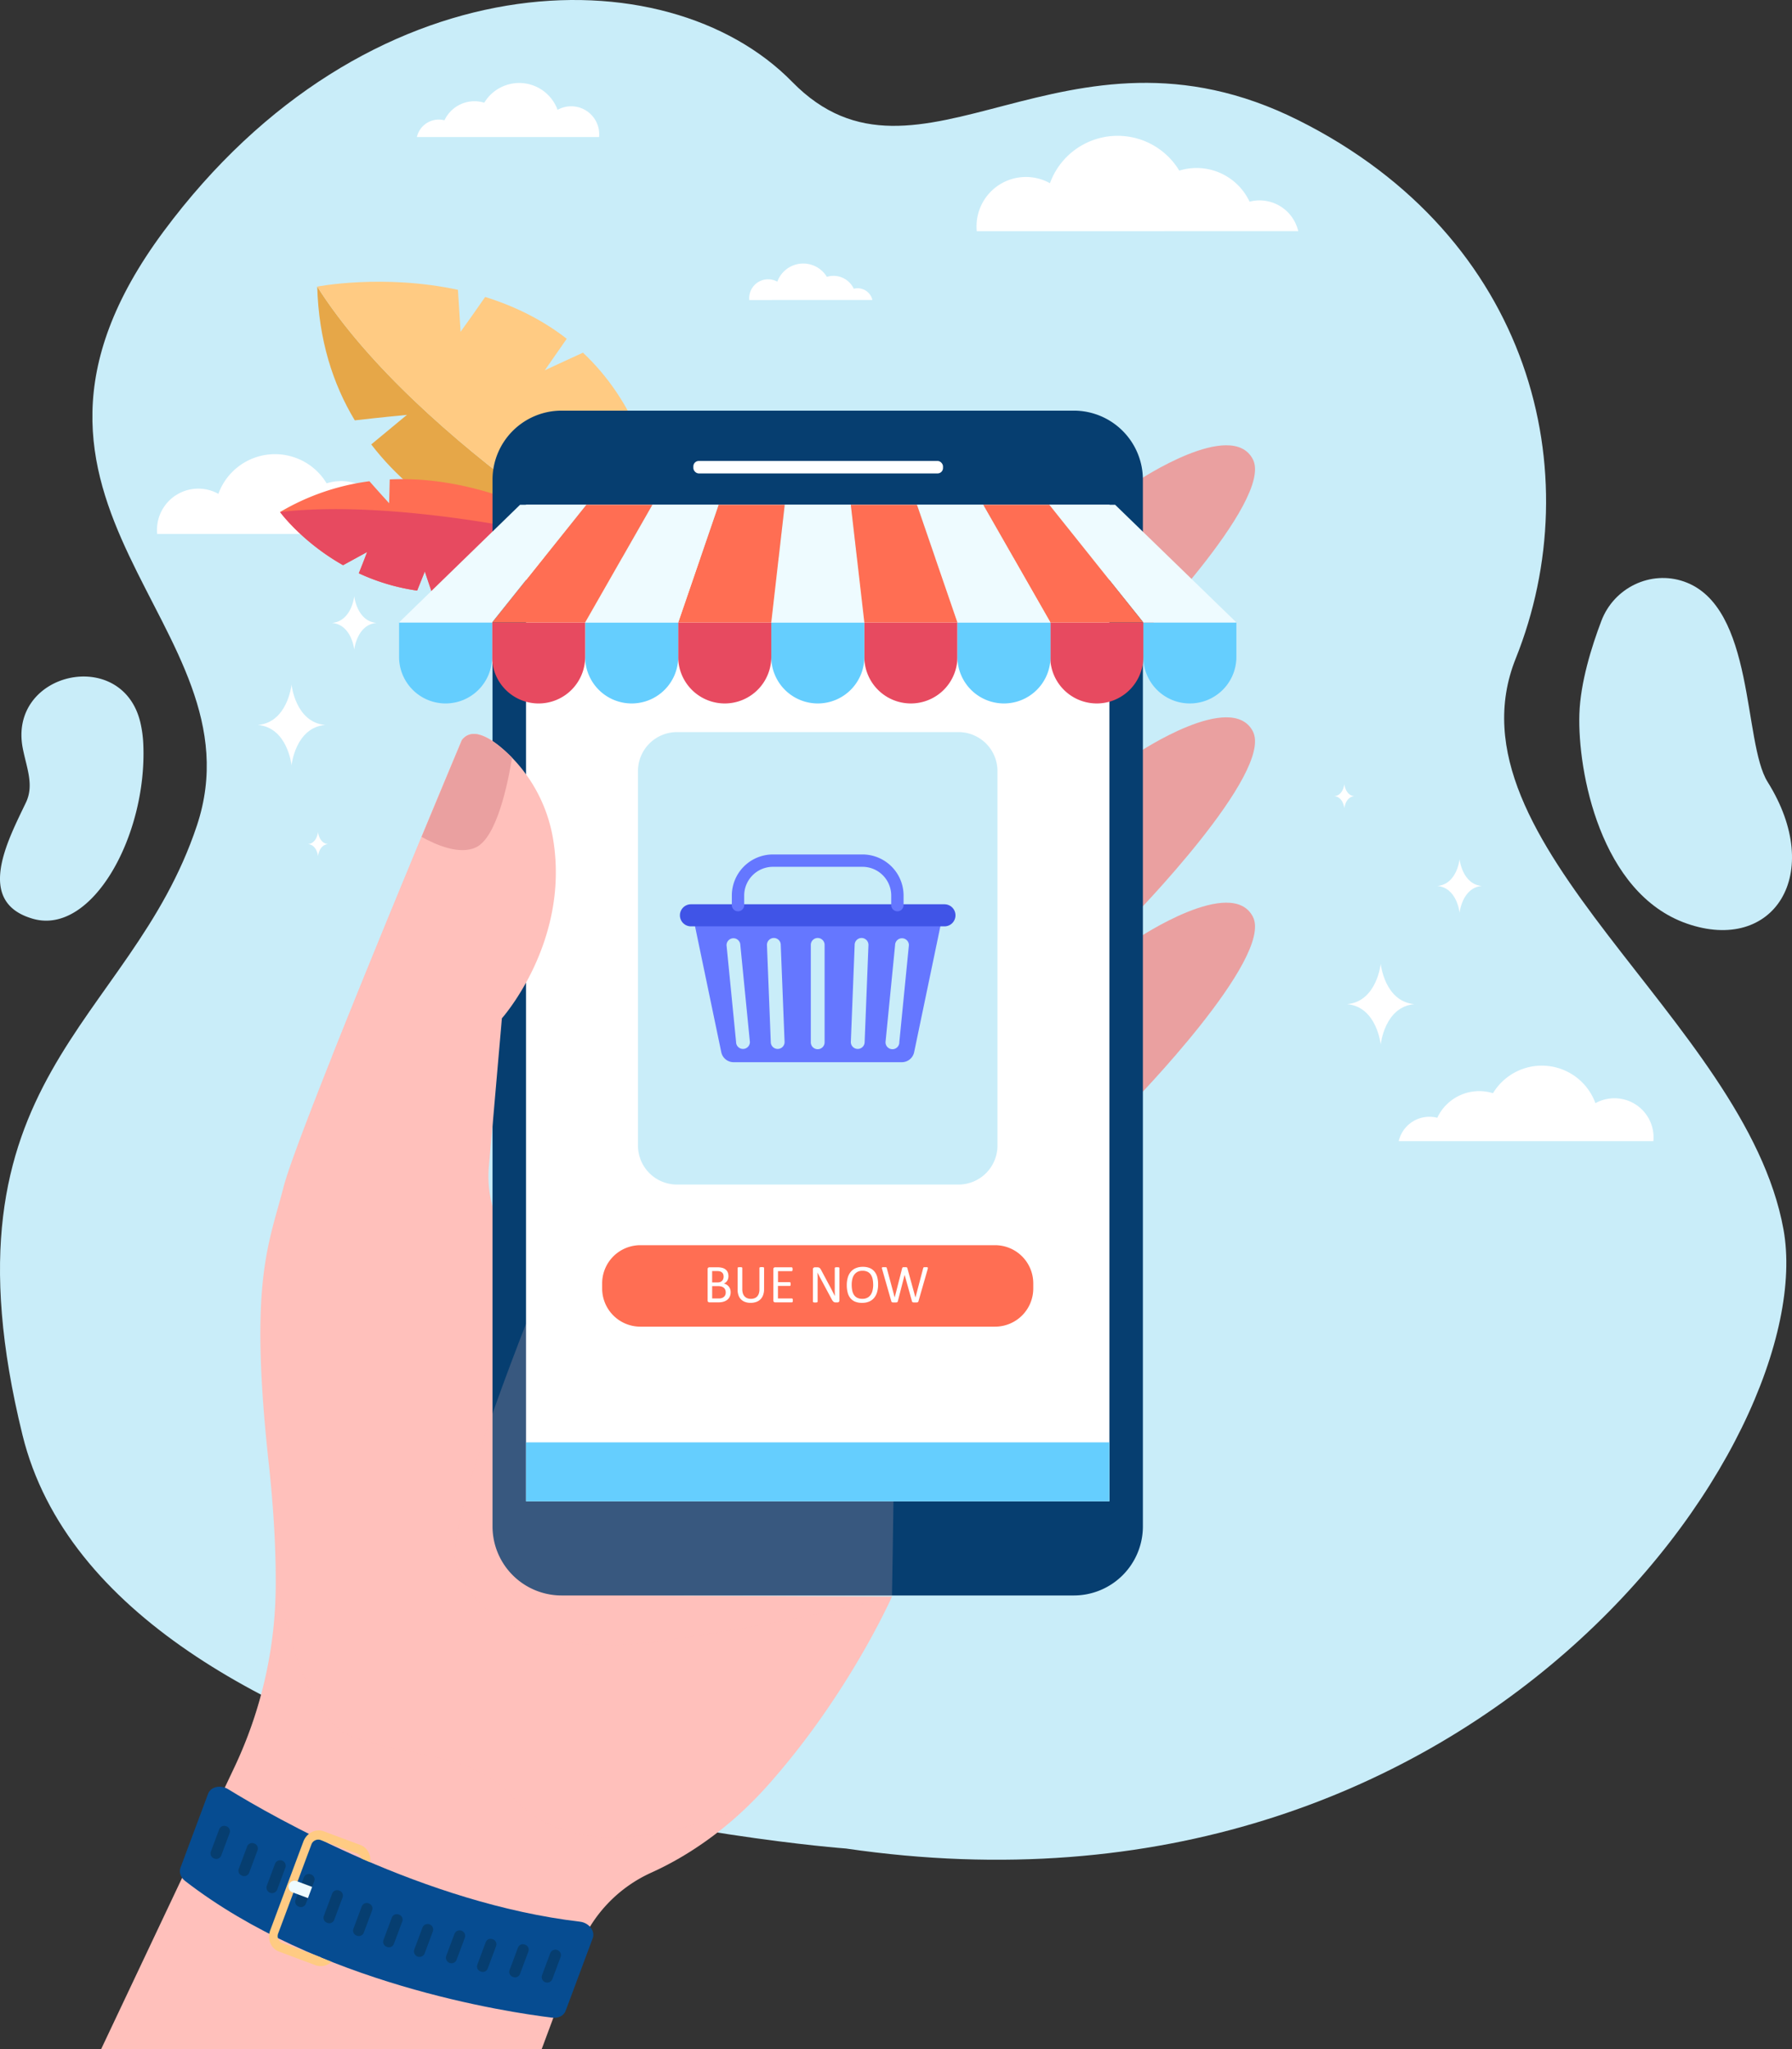 <svg xmlns="http://www.w3.org/2000/svg" viewBox="0 0 1576.09 1802.47"><rect x="0" y="0" width="1576.09" height="1802.47" fill="#333333" stroke="none"/><g style="isolation:isolate"><g id="Layer_2" data-name="Layer 2"><g id="Layer_1-2" data-name="Layer 1"><path d="M744.09,1626.07S97.55,1578.51,19.8,1262.37s94.56-359.15,153.4-536.22-208-281.5-29.42-522.43,442-245.13,553-131.66,239-69.34,445,33.63,256.48,311,191.34,473.53,202,317.92,235.47,502.17S1299.76,1707.31,744.09,1626.07Z" style="fill:#c9edf9"/><path d="M89,1802.47H476.42L508.56,1716A122.35,122.35,0,0,1,573,1647.18c28.06-12.7,65.82-35.75,102.43-76.84,71.24-80,109-165.74,109-165.74l-240.11-1.17s21.61-134.31-97.72-312.69a100.91,100.91,0,0,1-16.6-64.89l11.32-130.09s81.09-90.63,31.34-203.06c0,0-47.58-65.87-66.45-41.76,0,0-143.72,342.22-156.8,393.11s-30.53,82.87-13.09,242.79c4.62,42.34,6.28,77.64,6.22,106.68a378.58,378.58,0,0,1-36.39,161.12Z" style="fill:#ffc0bb"/><path d="M450.34,1580.48c-36-39.92-85.92-33.62-138.45-51.83s-69.39-149.52-69.39-149.52v0q.12,7.44.11,14.41a378.58,378.58,0,0,1-36.39,161.12L89,1802.47H476.42L508.56,1716A122.35,122.35,0,0,1,573,1647.18c23.88-10.81,54.79-29.12,86-59.66C552.35,1632.37,486.3,1620.41,450.34,1580.48Z" style="fill:#ffc0bb;opacity:0.2;mix-blend-mode:multiply"/><path d="M767.3,263.88A13.38,13.38,0,0,0,750.9,254a19.67,19.67,0,0,0-23.67-10.46,24.26,24.26,0,0,0-43.57,4.24,16.64,16.64,0,0,0-24.73,14.54c0,.54,0,1.08.08,1.61Z" style="fill:#fff"/><path d="M1141.81,203.34A34.93,34.93,0,0,0,1099,177.4a51.43,51.43,0,0,0-61.81-27.3,63.33,63.33,0,0,0-113.75,11.06,43.44,43.44,0,0,0-64.56,38c0,1.43.08,2.83.21,4.22Z" style="fill:#fff"/><path d="M374.81,469.73A29.23,29.23,0,0,0,339,448a43,43,0,0,0-51.74-22.85,53,53,0,0,0-95.2,9.26,36.35,36.35,0,0,0-54,31.77c0,1.19.06,2.37.17,3.53Z" style="fill:#fff"/><path d="M279,252.11c89.07,140.54,308.6,265.78,308.6,265.78S413.11,503.72,326.51,390.94l31.4-26s-25,2.41-45.87,4.83C292.78,337.81,280.31,299.06,279,252.11Z" style="fill:#e6a748"/><path d="M512.73,310.23c-13.55,6.15-33.58,15.51-33.58,15.51L498.45,298c-22.48-17.49-47.23-29.15-71.75-36.78-9.94,14.47-21.62,30.64-21.62,30.64l-2.32-36.92C337,240.79,279,252.11,279,252.11c89.07,140.54,308.6,265.78,308.6,265.78C586.63,414.63,555.19,350.15,512.73,310.23Z" style="fill:#ffcb83"/><path d="M246.32,450.4a206.83,206.83,0,0,1,78.61-27.07c7.78,8.88,17.33,19.33,17.33,19.33l.53-20.92c99.28-4.76,183,57.77,183,57.77-56.81,34.56-105.7,44.25-146,41.38-2.54-7.3-6.15-18.2-6.15-18.2l-6.74,16.83a182.87,182.87,0,0,1-51.31-15.23c3.57-8.73,7.32-18.71,7.32-18.71l-21.17,11.6C265.39,476.62,246.32,450.4,246.32,450.4Z" style="fill:#ff6e53"/><path d="M379.78,520.89c-2.54-7.3-6.15-18.2-6.15-18.2l-6.74,16.83a182.87,182.87,0,0,1-51.31-15.23c3.57-8.73,7.32-18.71,7.32-18.71l-21.17,11.6c-36.34-20.56-55.41-46.78-55.41-46.78,115.5-13.2,279.45,29.11,279.45,29.11C469,514.07,420.07,523.76,379.78,520.89Z" style="fill:#e74a60"/><path d="M1001.11,422.77s82.07-54.92,100.8-18.74S995.3,568.26,995.3,568.26Z" style="fill:#eaa0a0"/><path d="M1001.11,662.08s82.07-54.93,100.8-18.74S995.3,807.56,995.3,807.56Z" style="fill:#eaa0a0"/><path d="M1001.11,825.12s82.07-54.92,100.8-18.74S995.3,970.61,995.3,970.61Z" style="fill:#eaa0a0"/><path d="M944.44,361.22H493.93A60.76,60.76,0,0,0,433.18,422v920.71a60.76,60.76,0,0,0,60.75,60.75H944.44a60.75,60.75,0,0,0,60.74-60.75V422A60.76,60.76,0,0,0,944.44,361.22Z" style="fill:#063e70"/><path d="M474.23,1135.37s-81.49,199.47-73.58,237.18,57.35,88.15,178.67,71.34S784.5,1404.6,784.5,1404.6s5.07-269.2,0-282.85S561.29,1011.2,552.71,1011.2,474.23,1135.37,474.23,1135.37Z" style="fill:#ffc0bb;opacity:0.2;mix-blend-mode:multiply"/><rect x="462.63" y="444.02" width="513.1" height="876.61" style="fill:#fff"/><path d="M595.39,644H843a34.28,34.28,0,0,1,34.28,34.28v329.46A34.27,34.27,0,0,1,843,1042H595.39a34.27,34.27,0,0,1-34.27-34.27V678.26A34.28,34.28,0,0,1,595.39,644Z" style="fill:#c9edf9"/><path d="M609.28,805.17l25.05,120.21a11.1,11.1,0,0,0,10.77,9H793.27a11.1,11.1,0,0,0,10.77-9l25.05-120.21ZM653.46,922.7a6.06,6.06,0,0,1-6.06-6.07L639,831.43a6.07,6.07,0,0,1,12.14,0l8.41,85.2A6.07,6.07,0,0,1,653.46,922.7Zm30.52,0h0a6.07,6.07,0,0,1-6.07-6.07l-3.36-85.2a6.07,6.07,0,1,1,12.13,0l3.37,85.2A6.07,6.07,0,0,1,684,922.7Zm41.27-6.07a6.07,6.07,0,1,1-12.13,0v-85.2a6.07,6.07,0,1,1,12.13,0Zm35.21,0a6.07,6.07,0,0,1-12.14,0l3.37-85.2a6.07,6.07,0,1,1,12.13,0Zm30.51,0a6.07,6.07,0,1,1-12.13,0l8.41-85.2a6.07,6.07,0,0,1,12.14,0Z" style="fill:#6577ff"/><path d="M830.66,814.88H607.71a9.71,9.71,0,0,1-9.71-9.71h0a9.71,9.71,0,0,1,9.71-9.71H830.66a9.7,9.7,0,0,1,9.7,9.71h0A9.7,9.7,0,0,1,830.66,814.88Z" style="fill:#4054e7"/><path d="M654.53,796.19V787.8a25.3,25.3,0,0,1,25.3-25.3h78.71a25.3,25.3,0,0,1,25.3,25.3v8.39a5.44,5.44,0,0,0,5.43,5.44h0a5.44,5.44,0,0,0,5.44-5.44V787.8a36.17,36.17,0,0,0-36.17-36.17H679.83a36.17,36.17,0,0,0-36.17,36.17v8.39a5.44,5.44,0,0,0,5.43,5.44h0A5.44,5.44,0,0,0,654.53,796.19Z" style="fill:#6577ff"/><rect x="609.82" y="405.48" width="219.56" height="10.98" rx="4.75" style="fill:#fff"/><path d="M423,974.26s3.1,11.51,10.1,17.17l8.32-95.67S501,829.09,486.63,739.18A134.35,134.35,0,0,0,443,659.49c-13.36-11.75-28-19.6-36.69-8.55,0,0-67.59,160.94-114.28,278.49Z" style="fill:#ffc0bb"/><rect x="462.63" y="1268.78" width="513.1" height="51.85" style="fill:#65cefe"/><rect x="462.63" y="444.02" width="513.1" height="46.52" style="fill:#c0efff"/><path d="M418.43,745.47c18.67-8.59,28.42-57.18,31.91-79-15-15.08-33.78-28.64-44.06-15.51,0,0-14.89,35.44-35.51,85.2C384.87,744,404.47,751.89,418.43,745.47Z" style="fill:#eaa0a0"/><path d="M200.62,1573.86c41,25.19,173,100.5,309.44,116.56,8,.94,13.61,8.26,11.25,14.6l-23.84,63.85c-1.58,4.23-6.33,6.69-11.66,6-40.22-4.88-206.16-29.86-322.91-120.18-4-3.07-5.65-7.73-4.17-11.72l24.33-65.16C185.35,1571.71,193.94,1569.76,200.62,1573.86Z" style="fill:#064c91"/><path d="M188.64,1634.93l-.45-.17a4.64,4.64,0,0,1-2.72-6l7.34-19.65a4.63,4.63,0,0,1,5.95-2.72l.46.17a4.62,4.62,0,0,1,2.71,6l-7.34,19.66A4.63,4.63,0,0,1,188.64,1634.93Z" style="fill:#063e70"/><path d="M213.19,1650.05l-.45-.16a4.63,4.63,0,0,1-2.72-6l7.34-19.66a4.63,4.63,0,0,1,5.95-2.71l.45.17a4.62,4.62,0,0,1,2.72,6l-7.34,19.66A4.62,4.62,0,0,1,213.19,1650.05Z" style="fill:#063e70"/><path d="M237.55,1665h0a4.86,4.86,0,0,1-2.86-6.26l7.17-19.21a4.87,4.87,0,0,1,6.26-2.85h0a4.86,4.86,0,0,1,2.86,6.26l-7.17,19.21A4.85,4.85,0,0,1,237.55,1665Z" style="fill:#063e70"/><path d="M263.08,1677.3l-.46-.17a4.63,4.63,0,0,1-2.71-6l7.34-19.66a4.63,4.63,0,0,1,5.95-2.72l.45.17a4.63,4.63,0,0,1,2.72,6L269,1674.58A4.63,4.63,0,0,1,263.08,1677.3Z" style="fill:#063e70"/><path d="M288,1691.5l-.45-.16a4.63,4.63,0,0,1-2.72-6l7.34-19.65a4.62,4.62,0,0,1,5.95-2.72l.45.17a4.62,4.62,0,0,1,2.72,6l-7.34,19.66A4.62,4.62,0,0,1,288,1691.5Z" style="fill:#063e70"/><path d="M314,1702.77l-.45-.17a4.63,4.63,0,0,1-2.72-5.95l7.34-19.66a4.63,4.63,0,0,1,5.95-2.72l.45.17a4.62,4.62,0,0,1,2.72,6l-7.34,19.66A4.63,4.63,0,0,1,314,1702.77Z" style="fill:#063e70"/><path d="M340.46,1712.66l-.45-.17a4.63,4.63,0,0,1-2.72-6l7.34-19.66a4.63,4.63,0,0,1,6-2.71l.45.16a4.63,4.63,0,0,1,2.71,6l-7.34,19.65A4.62,4.62,0,0,1,340.46,1712.66Z" style="fill:#063e70"/><path d="M367.25,1721.1h0a4.86,4.86,0,0,1-2.86-6.26l7.17-19.21a4.86,4.86,0,0,1,6.26-2.85h0a4.86,4.86,0,0,1,2.86,6.26l-7.17,19.21A4.87,4.87,0,0,1,367.25,1721.1Z" style="fill:#063e70"/><path d="M395.36,1726.69h0a4.87,4.87,0,0,1-2.86-6.26l7.17-19.21a4.87,4.87,0,0,1,6.26-2.86h0a4.86,4.86,0,0,1,2.86,6.26l-7.17,19.21A4.86,4.86,0,0,1,395.36,1726.69Z" style="fill:#063e70"/><path d="M423,1734.34l-.45-.17a4.62,4.62,0,0,1-2.71-6l7.34-19.66a4.63,4.63,0,0,1,5.95-2.72l.45.17a4.64,4.64,0,0,1,2.72,6l-7.34,19.66A4.63,4.63,0,0,1,423,1734.34Z" style="fill:#063e70"/><path d="M451.37,1739.1l-.45-.17a4.63,4.63,0,0,1-2.72-6l7.34-19.66a4.63,4.63,0,0,1,6-2.71l.45.16a4.63,4.63,0,0,1,2.71,6l-7.34,19.66A4.62,4.62,0,0,1,451.37,1739.1Z" style="fill:#063e70"/><path d="M479.6,1743.68h0a4.86,4.86,0,0,1-2.85-6.27l7.17-19.2a4.86,4.86,0,0,1,6.26-2.86h0a4.86,4.86,0,0,1,2.85,6.26l-7.17,19.21A4.86,4.86,0,0,1,479.6,1743.68Z" style="fill:#063e70"/><path d="M281.62,1721.73l.12-.3a5.8,5.8,0,0,1-1.29-.32l-32.3-12.06a6.43,6.43,0,0,1-3.45-8.4l29.12-78a6.45,6.45,0,0,1,8.12-4.09l32.29,12.06a6,6,0,0,1,3.69,4.23c2.53,1.11,5.08,2.22,7.67,3.32.86-6.56-2.5-12.93-8.51-15.17l-32.3-12.06c-7.08-2.64-15.16,1.43-18,9.08l-29.12,78c-2.86,7.65.58,16,7.65,18.66l32.3,12.06a13.6,13.6,0,0,0,13.94-3Q286.59,1723.77,281.62,1721.73Z" style="fill:#ffcb83"/><path d="M274.54,1659.83l-14.05-5.25a5.28,5.28,0,0,0-3.68,9.86l14.05,5.24Z" style="fill:#eefbff"/><path d="M20.07,658.46c-13.31-67.33,87.14-90,103.3-23.26a103.84,103.84,0,0,1,2.7,20.29c3.13,80.17-45.37,167.44-97,152.75s-21.9-69.45-6.26-102.3C30.11,690.6,23.5,675.83,20.07,658.46Z" style="fill:#c9edf9"/><path d="M1481.16,511.59c-29.42-10.27-61.64,5.4-72.72,34.54-8.61,22.65-18.47,54.25-19.36,82-1.61,50.14,18.32,157.74,94.56,184.31s121.73-43.52,71-124.62C1532.93,653.22,1543.76,533.44,1481.16,511.59Z" style="fill:#c9edf9"/><path d="M1230.2,1003.82a27.66,27.66,0,0,1,33.91-20.54,40.72,40.72,0,0,1,49-21.63,50.16,50.16,0,0,1,90.09,8.77,34.4,34.4,0,0,1,51.13,30.06c0,1.13-.06,2.24-.17,3.34Z" style="fill:#fff"/><path d="M366.65,120.53a19.78,19.78,0,0,1,19.27-15.34,20,20,0,0,1,5,.64,29.15,29.15,0,0,1,35-15.48,35.89,35.89,0,0,1,64.46,6.28A24.61,24.61,0,0,1,527,118.14c0,.81,0,1.6-.11,2.39Z" style="fill:#fff"/><path d="M1214.35,847.78S1211,881,1184.76,883.31c26.22,2.3,29.59,35.53,29.59,35.53s3.37-33.23,29.59-35.53C1217.72,881,1214.35,847.78,1214.35,847.78Z" style="fill:#fff"/><path d="M256.41,602.2s-3.37,33.23-29.59,35.53c26.22,2.29,29.59,35.52,29.59,35.52S259.78,640,286,637.73C259.78,635.43,256.41,602.2,256.41,602.2Z" style="fill:#fff"/><path d="M1283.72,755.85s-2.23,22-19.57,23.5c17.34,1.52,19.57,23.51,19.57,23.51s2.23-22,19.58-23.51C1286,777.83,1283.72,755.85,1283.72,755.85Z" style="fill:#fff"/><path d="M311.58,524.45s-2.23,22-19.58,23.51c17.35,1.52,19.58,23.5,19.58,23.5s2.22-22,19.57-23.5C313.8,546.44,311.58,524.45,311.58,524.45Z" style="fill:#fff"/><path d="M1182.36,689.85s-1,9.83-8.76,10.51c7.76.68,8.76,10.52,8.76,10.52s1-9.84,8.76-10.52C1183.36,699.68,1182.36,689.85,1182.36,689.85Z" style="fill:#fff"/><path d="M279.7,732s-1,9.83-8.76,10.51c7.76.68,8.76,10.52,8.76,10.52s1-9.84,8.76-10.52C280.69,741.79,279.7,732,279.7,732Z" style="fill:#fff"/><path d="M801.13,618.8h0a40.93,40.93,0,0,1-40.93-40.93V547.55h81.85v30.32A40.92,40.92,0,0,1,801.13,618.8Z" style="fill:#e74a60"/><path d="M719.28,618.8h0a40.93,40.93,0,0,1-40.93-40.93V547.55H760.2v30.32A40.92,40.92,0,0,1,719.28,618.8Z" style="fill:#65cefe"/><path d="M637.43,618.8h0a40.93,40.93,0,0,1-40.93-40.93V547.55h81.85v30.32A40.92,40.92,0,0,1,637.43,618.8Z" style="fill:#e74a60"/><path d="M555.58,618.8h0a40.93,40.93,0,0,1-40.93-40.93V547.55H596.5v30.32A40.92,40.92,0,0,1,555.58,618.8Z" style="fill:#65cefe"/><path d="M432.8,547.55h81.85a0,0,0,0,1,0,0v30.33a40.93,40.93,0,0,1-40.93,40.93h0a40.92,40.92,0,0,1-40.92-40.92V547.55A0,0,0,0,1,432.8,547.55Z" style="fill:#e74a60"/><path d="M1046.49,618.8h0a40.92,40.92,0,0,1-40.92-40.93V547.55h81.85v30.32A40.93,40.93,0,0,1,1046.49,618.8Z" style="fill:#65cefe"/><path d="M964.64,618.8h0a40.92,40.92,0,0,1-40.92-40.93V547.55h81.85v30.32A40.93,40.93,0,0,1,964.64,618.8Z" style="fill:#e74a60"/><path d="M883,618.8h0a40.93,40.93,0,0,1-40.93-40.93V547.55h81.86v30.32A40.93,40.93,0,0,1,883,618.8Z" style="fill:#65cefe"/><path d="M351,547.55H432.8a0,0,0,0,1,0,0v30.33a40.92,40.92,0,0,1-40.92,40.92h0A40.92,40.92,0,0,1,351,577.87V547.55A0,0,0,0,1,351,547.55Z" style="fill:#65cefe"/><polygon points="748.38 444.02 690.18 444.02 678.35 547.55 760.2 547.55 748.38 444.02" style="fill:#eefbff"/><polygon points="690.18 444.02 631.99 444.02 596.5 547.55 678.35 547.55 690.18 444.02" style="fill:#ff6e53"/><polygon points="631.99 444.02 573.79 444.02 514.65 547.55 596.5 547.55 631.99 444.02" style="fill:#eefbff"/><polygon points="573.79 444.02 515.6 444.02 432.8 547.55 514.65 547.55 573.79 444.02" style="fill:#ff6e53"/><polygon points="515.6 444.02 457.4 444.02 350.95 547.55 432.8 547.55 515.6 444.02" style="fill:#eefbff"/><polygon points="980.77 444.02 922.58 444.02 1005.57 547.55 1087.42 547.55 980.77 444.02" style="fill:#eefbff"/><polygon points="922.87 444.02 864.67 444.02 923.72 547.55 1005.57 547.55 922.87 444.02" style="fill:#ff6e53"/><polygon points="864.67 444.02 806.48 444.02 842.05 547.55 923.91 547.55 864.67 444.02" style="fill:#eefbff"/><polygon points="806.48 444.02 748.28 444.02 760.2 547.55 842.05 547.55 806.48 444.02" style="fill:#ff6e53"/><path d="M563.18,1095.34h312a33.59,33.59,0,0,1,33.59,33.59v4.48A33.59,33.59,0,0,1,875.19,1167h-312a33.59,33.59,0,0,1-33.59-33.59v-4.48A33.6,33.6,0,0,1,563.18,1095.34Z" style="fill:#ff6e53"/><path d="M642.61,1136.78a9.49,9.49,0,0,1-.37,2.68,8.12,8.12,0,0,1-1,2.2,7.51,7.51,0,0,1-1.61,1.72,9.37,9.37,0,0,1-2.12,1.24,12.5,12.5,0,0,1-2.52.75,17.72,17.72,0,0,1-3.09.25h-8.05a1.74,1.74,0,0,1-1-.37,1.56,1.56,0,0,1-.49-1.3v-27.49a1.54,1.54,0,0,1,.49-1.3,1.68,1.68,0,0,1,1-.37h7a16.25,16.25,0,0,1,4.53.52,8,8,0,0,1,2.94,1.53,6.23,6.23,0,0,1,1.78,2.45,8.73,8.73,0,0,1,.59,3.29,7.93,7.93,0,0,1-.26,2.09,6.75,6.75,0,0,1-.77,1.85,6.19,6.19,0,0,1-1.29,1.51,6.57,6.57,0,0,1-1.78,1.1,7.44,7.44,0,0,1,2.36.87,7.22,7.22,0,0,1,1.92,1.61,7.49,7.49,0,0,1,1.3,2.28A8.39,8.39,0,0,1,642.61,1136.78Zm-6.18-13.8a6.4,6.4,0,0,0-.3-2,3.7,3.7,0,0,0-1-1.54,4.31,4.31,0,0,0-1.73-1,9.54,9.54,0,0,0-2.83-.34h-4.23v10H631a6.56,6.56,0,0,0,2.56-.41,4.64,4.64,0,0,0,1.62-1.12,4.4,4.4,0,0,0,.94-1.64A6.4,6.4,0,0,0,636.43,1123Zm1.86,14a6.09,6.09,0,0,0-.44-2.43,4.64,4.64,0,0,0-1.28-1.77,5.66,5.66,0,0,0-2.12-1.08,11.45,11.45,0,0,0-3.19-.37h-4.9v10.86h5.94a8.16,8.16,0,0,0,2.45-.33,5.36,5.36,0,0,0,1.84-1,4.59,4.59,0,0,0,1.25-1.63A5.36,5.36,0,0,0,638.29,1137Z" style="fill:#fff"/><path d="M672,1134.23a14.22,14.22,0,0,1-.83,5,10.17,10.17,0,0,1-2.34,3.73,9.85,9.85,0,0,1-3.72,2.31,14.54,14.54,0,0,1-5,.79,14,14,0,0,1-4.65-.74,9.84,9.84,0,0,1-3.59-2.18,9.51,9.51,0,0,1-2.31-3.61,14.21,14.21,0,0,1-.81-5v-19.13a.64.64,0,0,1,.09-.34.67.67,0,0,1,.34-.22,3,3,0,0,1,.62-.15,8.56,8.56,0,0,1,1,0,8.77,8.77,0,0,1,1,0,2.92,2.92,0,0,1,.63.15.69.69,0,0,1,.33.22.64.64,0,0,1,.09.34V1134a12.28,12.28,0,0,0,.52,3.74,7,7,0,0,0,1.52,2.65,6.3,6.3,0,0,0,2.38,1.6,8.6,8.6,0,0,0,3.13.54,9,9,0,0,0,3.18-.53,6,6,0,0,0,2.36-1.57,6.89,6.89,0,0,0,1.48-2.6,11.59,11.59,0,0,0,.51-3.62v-18.84a.57.57,0,0,1,.1-.34.6.6,0,0,1,.33-.22,3.25,3.25,0,0,1,.63-.15,9.63,9.63,0,0,1,2,0,3.13,3.13,0,0,1,.62.15.69.69,0,0,1,.33.22.58.58,0,0,1,.11.34Z" style="fill:#fff"/><path d="M697.28,1143.92a5.72,5.72,0,0,1,0,.76,1.74,1.74,0,0,1-.17.53.84.84,0,0,1-.27.31.62.62,0,0,1-.35.1H681.66a1.72,1.72,0,0,1-1-.37,1.53,1.53,0,0,1-.49-1.3v-27.49a1.51,1.51,0,0,1,.49-1.3,1.66,1.66,0,0,1,1-.37h14.62a.7.7,0,0,1,.35.09.72.72,0,0,1,.25.31,2.74,2.74,0,0,1,.15.54,4.42,4.42,0,0,1,.06.8,4.22,4.22,0,0,1-.06.75,2.34,2.34,0,0,1-.15.52.69.69,0,0,1-.25.3.7.7,0,0,1-.35.09h-12v9.68h10.34a.51.51,0,0,1,.34.11.94.94,0,0,1,.27.29,1.53,1.53,0,0,1,.15.53,5.78,5.78,0,0,1,0,.78,5.06,5.06,0,0,1,0,.74,1.41,1.41,0,0,1-.15.5.73.73,0,0,1-.27.28.74.74,0,0,1-.34.08H684.23v11h12.22a.7.7,0,0,1,.35.09,1,1,0,0,1,.27.3,1.65,1.65,0,0,1,.17.53A5.91,5.91,0,0,1,697.28,1143.92Z" style="fill:#fff"/><path d="M738.29,1143.92a2,2,0,0,1-.16.82,1.63,1.63,0,0,1-.42.54,1.56,1.56,0,0,1-.58.31,2.08,2.08,0,0,1-.64.1h-1.36a4.2,4.2,0,0,1-1.12-.13,2.58,2.58,0,0,1-.91-.48,4.43,4.43,0,0,1-.86-.94,12,12,0,0,1-.92-1.53l-9.4-17.53c-.49-.91-1-1.85-1.49-2.85s-1-2-1.39-2.89h0c0,1.14,0,2.31.07,3.5s0,2.37,0,3.55V1145a.55.55,0,0,1-.1.32.65.65,0,0,1-.34.24,4.37,4.37,0,0,1-.63.14,6.62,6.62,0,0,1-1,.06,6.71,6.71,0,0,1-1-.06,3.91,3.91,0,0,1-.62-.14.63.63,0,0,1-.32-.24.55.55,0,0,1-.1-.32v-28.45a1.6,1.6,0,0,1,.54-1.36,1.91,1.91,0,0,1,1.18-.4h2a5,5,0,0,1,1.2.12,2.59,2.59,0,0,1,.86.39,3.33,3.33,0,0,1,.73.76,10.4,10.4,0,0,1,.75,1.23l7.23,13.53c.45.83.88,1.63,1.29,2.42s.82,1.56,1.2,2.32.76,1.52,1.14,2.25.75,1.48,1.12,2.23h0c0-1.25,0-2.56-.06-3.92s0-2.66,0-3.92v-16.72a.52.52,0,0,1,.1-.31.77.77,0,0,1,.34-.25,2.21,2.21,0,0,1,.63-.16,9.37,9.37,0,0,1,1,0,9,9,0,0,1,1,0,2,2,0,0,1,.63.16.8.8,0,0,1,.33.25.6.6,0,0,1,.1.31Z" style="fill:#fff"/><path d="M772.31,1129.84a24.21,24.21,0,0,1-.88,6.75,14.16,14.16,0,0,1-2.64,5.11,11.55,11.55,0,0,1-4.39,3.24,15.65,15.65,0,0,1-6.17,1.13,15.89,15.89,0,0,1-6-1,10.52,10.52,0,0,1-4.19-3,12.76,12.76,0,0,1-2.47-4.91,25.36,25.36,0,0,1-.81-6.74,23.64,23.64,0,0,1,.88-6.63,13.79,13.79,0,0,1,2.65-5.06,11.55,11.55,0,0,1,4.41-3.21,15.47,15.47,0,0,1,6.17-1.14,15.79,15.79,0,0,1,5.93,1,10.73,10.73,0,0,1,4.2,3,12.74,12.74,0,0,1,2.51,4.86A24.64,24.64,0,0,1,772.31,1129.84Zm-4.34.29a24,24,0,0,0-.46-4.87,11.32,11.32,0,0,0-1.55-3.91,7.44,7.44,0,0,0-2.89-2.58,9.73,9.73,0,0,0-4.47-.93,9.13,9.13,0,0,0-4.48,1,8.48,8.48,0,0,0-2.94,2.67,11.06,11.06,0,0,0-1.61,3.89,21.59,21.59,0,0,0-.49,4.68,26.07,26.07,0,0,0,.45,5,11.22,11.22,0,0,0,1.52,3.94,7.35,7.35,0,0,0,2.87,2.57,9.89,9.89,0,0,0,4.51.92,9.3,9.3,0,0,0,4.52-1,8.16,8.16,0,0,0,2.95-2.7,11.43,11.43,0,0,0,1.6-4A23.23,23.23,0,0,0,768,1130.13Z" style="fill:#fff"/><path d="M807.78,1144.71a1.31,1.31,0,0,1-.28.54,1.43,1.43,0,0,1-.53.31,3.9,3.9,0,0,1-.82.15c-.33,0-.73,0-1.2,0s-.91,0-1.25,0a4,4,0,0,1-.85-.15,1.16,1.16,0,0,1-.5-.31,1.43,1.43,0,0,1-.26-.54l-6.46-23.27h0l-6,23.27a1.28,1.28,0,0,1-.24.54,1.14,1.14,0,0,1-.48.31,3.46,3.46,0,0,1-.8.15c-.32,0-.74,0-1.25,0s-1,0-1.31,0a4,4,0,0,1-.85-.15,1.24,1.24,0,0,1-.52-.31,1.18,1.18,0,0,1-.25-.54l-8.14-28.47a4.11,4.11,0,0,1-.16-.86.55.55,0,0,1,.19-.47,1.19,1.19,0,0,1,.66-.22c.3,0,.7,0,1.21,0s.88,0,1.17,0a2.16,2.16,0,0,1,.65.13.52.52,0,0,1,.31.26,1.56,1.56,0,0,1,.13.43l6.94,25.83h0l6.58-25.78a1.62,1.62,0,0,1,.18-.44.63.63,0,0,1,.34-.27,2.38,2.38,0,0,1,.68-.15c.29,0,.68,0,1.16,0a10.17,10.17,0,0,1,1.06,0,2.24,2.24,0,0,1,.63.15.63.63,0,0,1,.34.27,1.62,1.62,0,0,1,.18.44l7.08,25.78h.05l6.79-25.8a3,3,0,0,1,.14-.42.51.51,0,0,1,.3-.27,2.07,2.07,0,0,1,.64-.15c.28,0,.65,0,1.11,0a11,11,0,0,1,1.13,0,1.2,1.2,0,0,1,.61.23.58.58,0,0,1,.17.48,5.13,5.13,0,0,1-.12.85Z" style="fill:#fff"/></g></g></g></svg>
